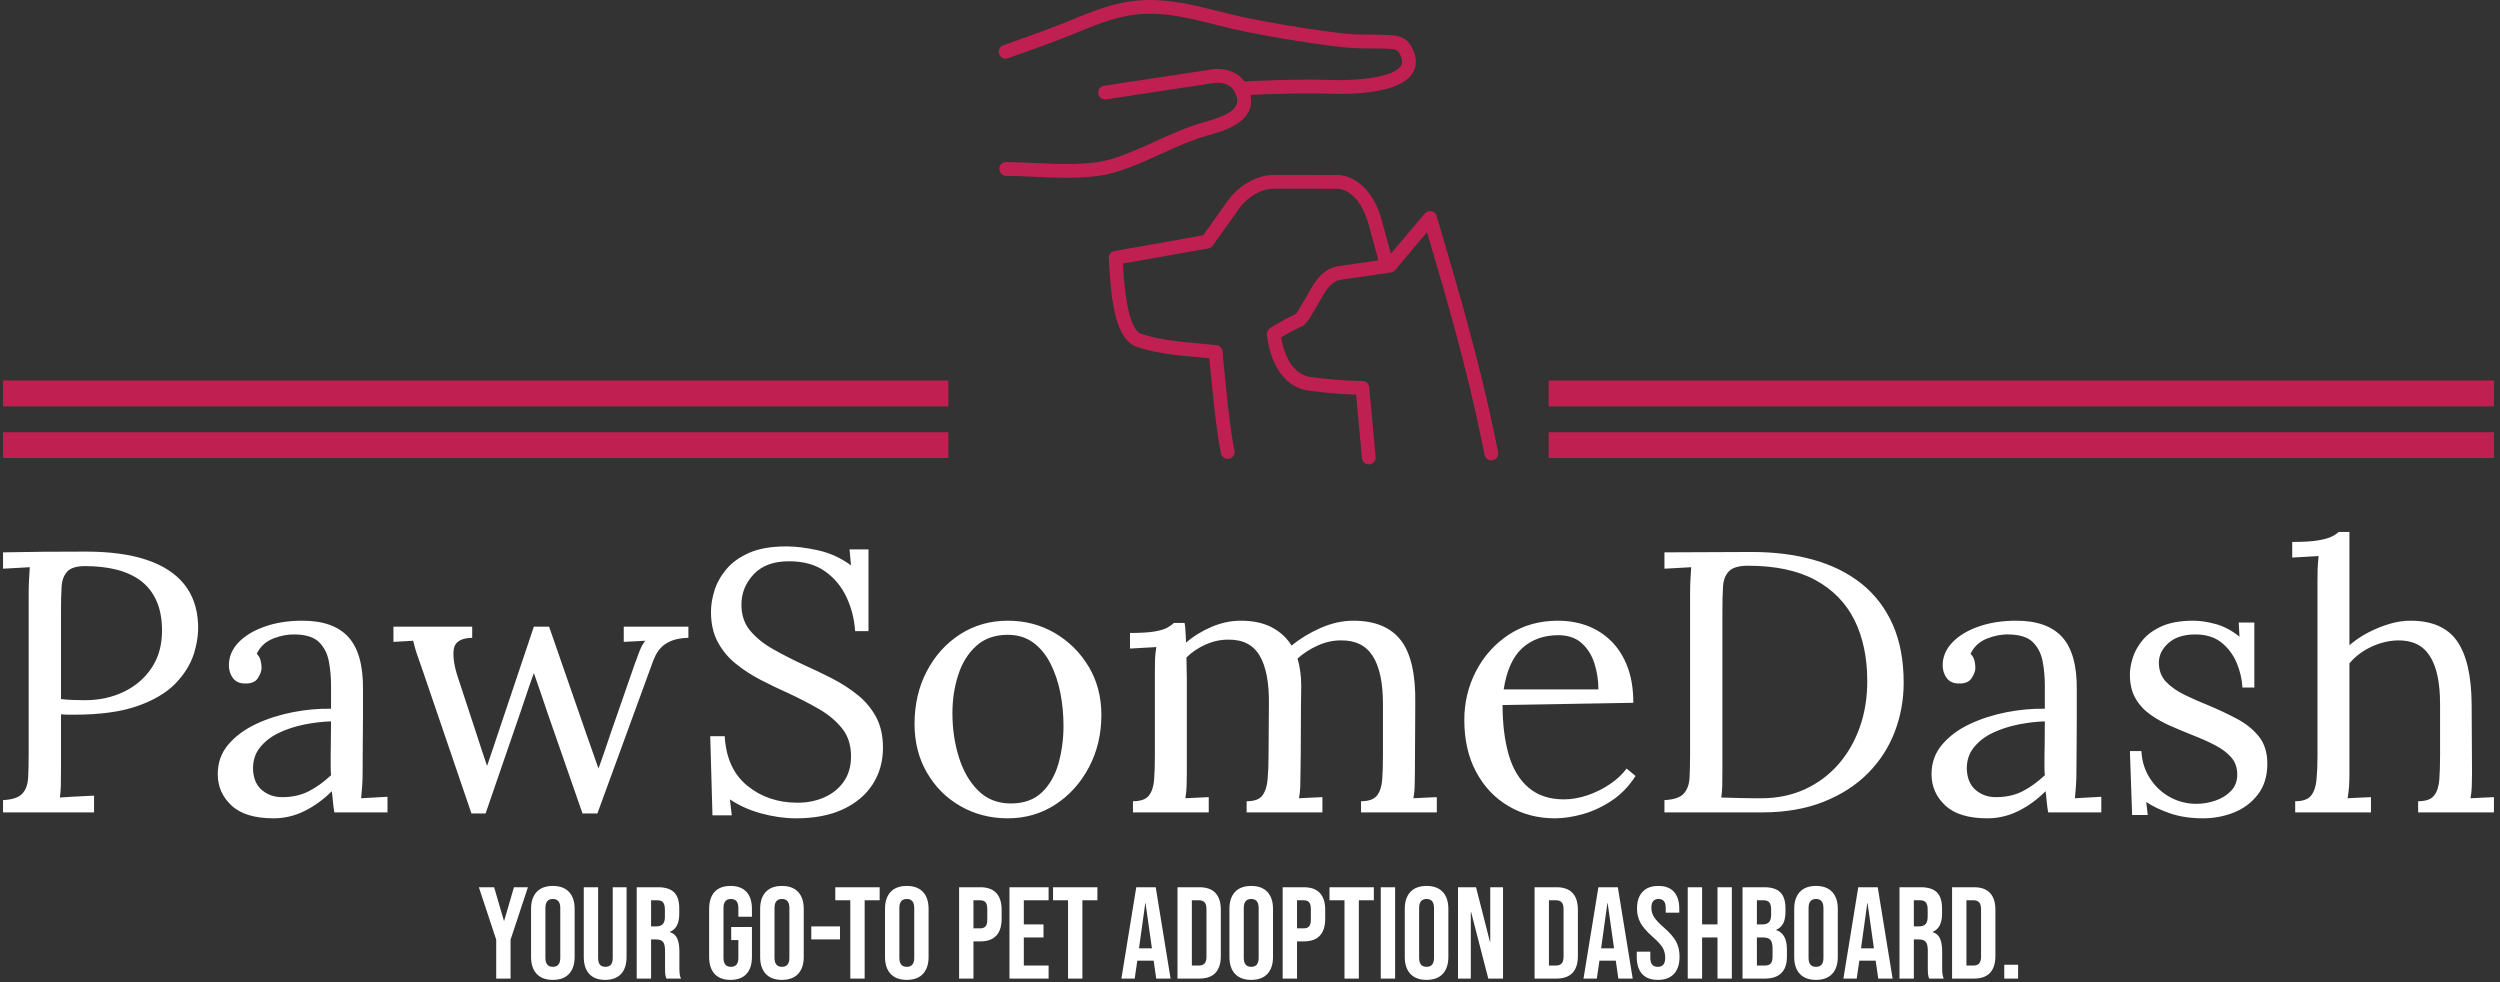 <svg xmlns="http://www.w3.org/2000/svg" version="1.1" xmlns:xlink="http://www.w3.org/1999/xlink" xmlns:svgjs="http://svgjs.dev/svgjs" width="1000" height="393" viewBox="0 0 1000 393"><rect x="0" y="0" width="1000" height="393" fill="#333333" stroke="none"/><g transform="matrix(1,0,0,1,-0.606,-0.525)"><svg viewBox="0 0 396 156" data-background-color="#1b4571" preserveAspectRatio="xMidYMid meet" height="393" width="1000" xmlns="http://www.w3.org/2000/svg" xmlns:xlink="http://www.w3.org/1999/xlink"><g id="tight-bounds" transform="matrix(1,0,0,1,0.24,0.209)"><svg viewBox="0 0 395.52 155.583" height="155.583" width="395.52"><g><svg viewBox="0 0 395.52 155.583" height="155.583" width="395.52"><g transform="matrix(1,0,0,1,0,84.457)"><svg viewBox="0 0 395.52 71.126" height="71.126" width="395.52"><g id="textblocktransform"><svg viewBox="0 0 395.52 71.126" height="71.126" width="395.52" id="textblock"><g><svg viewBox="0 0 395.52 45.474" height="45.474" width="395.52"><g transform="matrix(1,0,0,1,0,0)"><svg width="395.52" viewBox="2.75 -37.75 335.28 38.55" height="45.474" data-palette-color="#ffffff"><path d="M2.75 0L2.75-1.65Q4.65-1.75 5.35-2.53 6.05-3.3 6.13-4.67 6.2-6.05 6.2-7.8L6.2-7.8 6.2-29.4Q6.2-30.4 6.25-31.33 6.3-32.25 6.35-33L6.35-33Q5.45-32.95 4.55-32.9 3.65-32.85 2.75-32.8L2.75-32.8 2.75-35Q5.4-35.05 8.2-35.08 11-35.1 13.9-35.1L13.9-35.1Q18.75-35.1 22.05-34 25.35-32.9 27.1-30.75 28.85-28.6 29-25.4L29-25.4Q29.1-23.45 28.43-21.33 27.75-19.2 25.93-17.32 24.1-15.45 20.8-14.3 17.5-13.15 12.35-13.15L12.35-13.15Q12.15-13.15 11.6-13.15 11.05-13.15 10.55-13.2L10.55-13.2 10.55-5.95Q10.55-4.6 10.53-3.63 10.5-2.65 10.4-2L10.4-2Q11.2-2.05 11.95-2.1 12.7-2.15 13.48-2.18 14.25-2.2 15-2.25L15-2.25 15 0 2.75 0ZM10.55-27.2L10.55-15.25Q11.5-15.15 12.18-15.13 12.85-15.1 13.8-15.1L13.8-15.1Q16.65-15.1 19-16.23 21.35-17.35 22.75-19.45 24.15-21.55 24.15-24.45L24.15-24.45Q24.15-26.8 23.4-28.48 22.65-30.15 21.28-31.18 19.9-32.2 18-32.68 16.1-33.15 13.8-33.15L13.8-33.15Q12.05-33.15 11.38-32.4 10.7-31.65 10.63-30.33 10.55-29 10.55-27.2L10.55-27.2ZM54.5 0L47.35 0Q47.2-0.85 47.15-1.5 47.1-2.15 47-2.85L47-2.85Q45.3-1.15 43.32-0.18 41.35 0.8 39.15 0.8L39.15 0.8Q35.35 0.8 33.5-0.93 31.65-2.65 31.65-5.15L31.65-5.15Q31.65-7.45 33.07-9.13 34.5-10.8 36.77-11.88 39.05-12.95 41.72-13.48 44.4-14 46.9-13.95L46.9-13.95 46.9-17.05Q46.9-18.8 46.6-20.35 46.3-21.9 45.3-22.9 44.3-23.9 42.1-23.95L42.1-23.95Q40.65-24 39.12-23.4 37.6-22.8 36.9-21.35L36.9-21.35Q37.3-20.95 37.42-20.43 37.55-19.9 37.55-19.45L37.55-19.45Q37.55-18.85 37.05-18.07 36.55-17.3 35.3-17.35L35.3-17.35Q34.25-17.35 33.7-18.07 33.15-18.8 33.15-19.8L33.15-19.8Q33.15-21.5 34.42-22.85 35.7-24.2 37.95-25 40.2-25.8 43.05-25.8L43.05-25.8Q47.25-25.8 49.25-23.58 51.25-21.35 51.2-16.55L51.2-16.55Q51.2-14.7 51.2-12.83 51.2-10.95 51.17-9.08 51.15-7.2 51.15-5.3L51.15-5.3Q51.15-4.5 51.1-3.7 51.05-2.9 50.95-1.9L50.95-1.9Q51.85-1.95 52.72-2 53.6-2.05 54.5-2.1L54.5-2.1 54.5 0ZM46.9-12.25L46.9-12.25Q45.2-12.2 43.32-11.83 41.45-11.45 39.87-10.7 38.3-9.95 37.32-8.72 36.35-7.5 36.4-5.75L36.4-5.75Q36.5-3.9 37.62-2.98 38.75-2.05 40.3-2.05L40.3-2.05Q42.35-2.05 43.87-2.83 45.4-3.6 46.9-5L46.9-5Q46.85-5.55 46.85-6.2 46.85-6.85 46.85-7.55L46.85-7.55Q46.85-7.8 46.87-9.15 46.9-10.5 46.9-12.25ZM67.7 0.15L65.8 0.15 59.25-19.05Q58.9-20.1 58.62-20.85 58.35-21.6 58.2-22.15 58.05-22.7 57.95-23.1L57.95-23.1 55.3-22.95 55.3-25 65.9-25 65.9-23.5Q63.65-23.45 63.42-21.98 63.2-20.5 64-18.1L64-18.1 66.3-11.1Q66.7-9.9 67.09-8.68 67.5-7.45 67.9-6.25L67.9-6.25Q68.34-7.6 68.82-8.97 69.3-10.35 69.75-11.75L69.75-11.75 74.2-25 76.25-25 81.3-10.45Q81.7-9.35 82.09-8.2 82.5-7.05 82.9-5.9L82.9-5.9Q83.3-7 83.67-8.08 84.05-9.15 84.4-10.25L84.4-10.25 87.7-19.75Q88.05-20.75 88.4-21.65 88.75-22.55 89.2-23.1L89.2-23.1 86.3-22.95 86.3-25 95-25 95-23.5Q93.7-23.45 92.87-23.15 92.05-22.85 91.5-22.35 90.95-21.85 90.59-21.15 90.25-20.45 89.95-19.55L89.95-19.55 82.75 0.15 80.75 0.15 76-13.5Q75.7-14.4 75.4-15.28 75.09-16.15 74.8-17.03 74.5-17.9 74.2-18.75L74.2-18.75Q73.9-17.9 73.59-17.03 73.3-16.15 73-15.28 72.7-14.4 72.4-13.5L72.4-13.5 67.7 0.15ZM119.24-24.4L117.44-24.4Q117.29-26.8 116.29-28.95 115.29-31.1 113.39-32.45 111.49-33.8 108.54-33.8L108.54-33.8Q105.44-33.8 103.79-32.05 102.14-30.3 102.14-27.95L102.14-27.95Q102.14-25.85 103.34-24.43 104.54-23 106.47-21.93 108.39-20.85 110.54-19.85L110.54-19.85Q112.44-19 114.34-18.03 116.24-17.05 117.79-15.8 119.34-14.55 120.27-12.83 121.19-11.1 121.19-8.7L121.19-8.7Q121.19-5.95 119.82-3.8 118.44-1.65 115.84-0.43 113.24 0.8 109.49 0.8L109.49 0.8Q107.24 0.8 104.84 0.15 102.44-0.5 100.59-1.75L100.59-1.75 100.84 0.4 98.24 0.4 97.94-10.25 99.89-10.25Q100.14-5.85 102.94-3.58 105.74-1.3 109.69-1.3L109.69-1.3Q111.64-1.3 113.29-2.02 114.94-2.75 115.92-4.15 116.89-5.55 116.89-7.55L116.89-7.55Q116.89-9.8 115.69-11.3 114.49-12.8 112.59-13.9 110.69-15 108.54-16L108.54-16Q106.64-16.85 104.79-17.8 102.94-18.75 101.42-19.98 99.89-21.2 98.97-22.9 98.04-24.6 98.04-27L98.04-27Q98.04-28.3 98.49-29.8 98.94-31.3 100.07-32.68 101.19-34.05 103.17-34.93 105.14-35.8 108.19-35.8L108.19-35.8Q110.09-35.8 112.47-35.27 114.84-34.75 116.89-33.25L116.89-33.25 116.69-35.4 119.24-35.4 119.24-24.4ZM137.99 0.8L137.99 0.8Q134.49 0.8 131.64-0.83 128.79-2.45 127.12-5.33 125.44-8.2 125.44-11.9L125.44-11.9Q125.44-15.85 127.09-19 128.74-22.15 131.59-23.98 134.44-25.8 137.99-25.8L137.99-25.8Q141.49-25.8 144.34-24.13 147.19-22.45 148.89-19.6 150.59-16.75 150.59-13.1L150.59-13.1Q150.59-9.25 148.92-6.08 147.24-2.9 144.39-1.05 141.54 0.8 137.99 0.8ZM138.39-1.2L138.39-1.2Q141.04-1.2 142.59-2.7 144.14-4.2 144.82-6.6 145.49-9 145.49-11.65L145.49-11.65Q145.49-13.9 145.07-16.07 144.64-18.25 143.74-20.03 142.84-21.8 141.42-22.85 139.99-23.9 137.99-23.9L137.99-23.9Q135.39-23.9 133.74-22.4 132.09-20.9 131.32-18.5 130.54-16.1 130.54-13.35L130.54-13.35Q130.54-10.25 131.39-7.48 132.24-4.7 133.99-2.95 135.74-1.2 138.39-1.2ZM165.04 0L154.84 0 154.84-1.5Q156.39-1.5 156.99-2.27 157.59-3.05 157.69-4.42 157.79-5.8 157.79-7.6L157.79-7.6 157.79-19Q157.79-19.8 157.81-20.6 157.84-21.4 157.99-22.25L157.99-22.25Q157.09-22.2 156.21-22.15 155.34-22.1 154.44-22.05L154.44-22.05 154.44-24.15Q156.64-24.15 157.76-24.35 158.89-24.55 159.44-24.85 159.99-25.15 160.34-25.5L160.34-25.5 161.79-25.5Q161.89-25 161.91-24.35 161.94-23.7 161.99-22.85L161.99-22.85Q163.49-24.15 165.44-24.98 167.39-25.8 169.34-25.8L169.34-25.8Q171.84-25.8 173.54-24.9 175.24-24 176.19-22.45L176.19-22.45Q177.89-23.85 180.11-24.83 182.34-25.8 184.49-25.8L184.49-25.8Q188.84-25.8 190.89-23.18 192.94-20.55 192.84-14.6L192.84-14.6 192.79-5.3Q192.79-4.3 192.76-3.53 192.74-2.75 192.59-1.9L192.59-1.9Q193.39-1.95 194.16-1.98 194.94-2 195.74-2.05L195.74-2.05 195.74 0 185.54 0 185.54-1.5Q187.09-1.5 187.69-2.27 188.29-3.05 188.39-4.42 188.49-5.8 188.49-7.6L188.49-7.6 188.49-14.6Q188.49-18.9 187.11-21.05 185.74-23.2 182.79-23.15L182.79-23.15Q181.24-23.15 179.69-22.45 178.14-21.75 176.99-20.7L176.99-20.7Q177.24-19.9 177.36-18.98 177.49-18.05 177.49-17.05L177.49-17.05Q177.44-14.15 177.44-11.2 177.44-8.25 177.39-5.3L177.39-5.3Q177.39-4.3 177.36-3.53 177.34-2.75 177.19-1.9L177.19-1.9Q177.99-1.95 178.76-1.98 179.54-2 180.34-2.05L180.34-2.05 180.34 0 170.14 0 170.14-1.5Q171.69-1.5 172.26-2.27 172.84-3.05 172.96-4.42 173.09-5.8 173.09-7.6L173.09-7.6 173.14-14.6Q173.19-18.9 171.89-21.1 170.59-23.3 167.64-23.25L167.64-23.25Q166.09-23.25 164.59-22.58 163.09-21.9 162.04-20.85L162.04-20.85Q162.04-20.25 162.06-19.58 162.09-18.9 162.09-18.15L162.09-18.15 162.09-5.3Q162.09-4.3 162.06-3.53 162.04-2.75 161.89-1.9L161.89-1.9Q162.69-1.95 163.46-1.98 164.24-2 165.04-2.05L165.04-2.05 165.04 0ZM211.64 0.8L211.64 0.8Q208.19 0.8 205.41-0.83 202.64-2.45 201.04-5.43 199.44-8.4 199.44-12.45L199.44-12.45Q199.44-15.95 201.01-19 202.59-22.05 205.44-23.93 208.29-25.8 212.04-25.8L212.04-25.8Q214.14-25.8 215.96-25.13 217.79-24.45 219.19-23.08 220.59-21.7 221.39-19.63 222.19-17.55 222.19-14.75L222.19-14.75 204.59-14.45Q204.59-10.65 205.41-7.78 206.24-4.9 208.09-3.33 209.94-1.75 212.84-1.75L212.84-1.75Q214.39-1.75 216.01-2.3 217.64-2.85 219.04-3.8 220.44-4.75 221.29-5.9L221.29-5.9 222.49-4.9Q221.14-2.8 219.24-1.55 217.34-0.3 215.34 0.25 213.34 0.8 211.64 0.8ZM204.74-16.55L204.74-16.55 217.49-16.55Q217.49-18.35 216.96-20.03 216.44-21.7 215.24-22.78 214.04-23.85 212.09-23.85L212.09-23.85Q209.19-23.85 207.26-22.13 205.34-20.4 204.74-16.55ZM226.38 0L226.38-1.65Q228.28-1.75 228.98-2.53 229.68-3.3 229.76-4.67 229.83-6.05 229.83-7.8L229.83-7.8 229.83-29.4Q229.83-30.4 229.88-31.33 229.93-32.25 229.98-33L229.98-33Q229.08-32.95 228.18-32.9 227.28-32.85 226.38-32.8L226.38-32.8 226.38-35 238.18-35.05Q242.68-35.05 246.43-34 250.18-32.95 252.91-30.78 255.63-28.6 257.11-25.28 258.58-21.95 258.58-17.45L258.58-17.45Q258.58-14 257.38-10.85 256.18-7.7 253.78-5.28 251.38-2.85 247.81-1.43 244.23 0 239.53 0L239.53 0 226.38 0ZM234.18-27.2L234.18-5.9Q234.18-4.55 234.16-3.6 234.13-2.65 234.03-2L234.03-2Q235.38-1.95 236.51-1.93 237.63-1.9 238.41-1.9 239.18-1.9 239.38-1.9L239.38-1.9Q242.63-1.9 245.26-3.1 247.88-4.3 249.76-6.43 251.63-8.55 252.66-11.43 253.68-14.3 253.68-17.65L253.68-17.65Q253.68-22.4 251.96-25.88 250.23-29.35 246.68-31.28 243.13-33.2 237.63-33.2L237.63-33.2Q235.78-33.2 235.06-32.45 234.33-31.7 234.26-30.35 234.18-29 234.18-27.2L234.18-27.2ZM285.18 0L278.03 0Q277.88-0.85 277.83-1.5 277.78-2.15 277.68-2.85L277.68-2.85Q275.98-1.15 274.01-0.18 272.03 0.8 269.83 0.8L269.83 0.8Q266.03 0.8 264.18-0.93 262.33-2.65 262.33-5.15L262.33-5.15Q262.33-7.45 263.76-9.13 265.18-10.8 267.46-11.88 269.73-12.95 272.41-13.48 275.08-14 277.58-13.95L277.58-13.95 277.58-17.05Q277.58-18.8 277.28-20.35 276.98-21.9 275.98-22.9 274.98-23.9 272.78-23.95L272.78-23.95Q271.33-24 269.81-23.4 268.28-22.8 267.58-21.35L267.58-21.35Q267.98-20.95 268.11-20.43 268.23-19.9 268.23-19.45L268.23-19.45Q268.23-18.85 267.73-18.07 267.23-17.3 265.98-17.35L265.98-17.35Q264.93-17.35 264.38-18.07 263.83-18.8 263.83-19.8L263.83-19.8Q263.83-21.5 265.11-22.85 266.38-24.2 268.63-25 270.88-25.8 273.73-25.8L273.73-25.8Q277.93-25.8 279.93-23.58 281.93-21.35 281.88-16.55L281.88-16.55Q281.88-14.7 281.88-12.83 281.88-10.95 281.86-9.08 281.83-7.2 281.83-5.3L281.83-5.3Q281.83-4.5 281.78-3.7 281.73-2.9 281.63-1.9L281.63-1.9Q282.53-1.95 283.41-2 284.28-2.05 285.18-2.1L285.18-2.1 285.18 0ZM277.58-12.25L277.58-12.25Q275.88-12.2 274.01-11.83 272.13-11.45 270.56-10.7 268.98-9.95 268.01-8.72 267.03-7.5 267.08-5.75L267.08-5.75Q267.18-3.9 268.31-2.98 269.43-2.05 270.98-2.05L270.98-2.05Q273.03-2.05 274.56-2.83 276.08-3.6 277.58-5L277.58-5Q277.53-5.55 277.53-6.2 277.53-6.85 277.53-7.55L277.53-7.55Q277.53-7.8 277.56-9.15 277.58-10.5 277.58-12.25ZM298.88 0.8L298.88 0.8Q296.38 0.8 294.43 0.13 292.48-0.55 291.23-1.4L291.23-1.4 291.43 0.35 289.33 0.35 289.03-8.25 290.58-8.25Q290.68-6.2 291.73-4.58 292.78-2.95 294.43-2.05 296.08-1.15 297.98-1.15L297.98-1.15Q299.28-1.15 300.53-1.58 301.78-2 302.63-2.88 303.48-3.75 303.48-5.1L303.48-5.1Q303.48-6.5 302.65-7.43 301.83-8.35 300.48-9.05 299.13-9.75 297.58-10.35L297.58-10.35Q296.08-10.95 294.58-11.6 293.08-12.25 291.8-13.15 290.53-14.05 289.78-15.35 289.03-16.65 289.03-18.55L289.03-18.55Q289.03-19.6 289.43-20.85 289.83-22.1 290.78-23.23 291.73-24.35 293.38-25.08 295.03-25.8 297.58-25.8L297.58-25.8Q298.93-25.8 300.58-25.35 302.23-24.9 303.78-23.65L303.78-23.65 303.68-25.55 305.78-25.55 305.78-16.8 304.18-16.8Q304.08-18.55 303.38-20.18 302.68-21.8 301.33-22.88 299.98-23.95 297.83-23.95L297.83-23.95Q295.53-23.95 294.23-22.8 292.93-21.65 292.93-20.15L292.93-20.15Q292.93-18.6 293.9-17.57 294.88-16.55 296.43-15.8 297.98-15.05 299.73-14.35L299.73-14.35Q301.63-13.55 303.43-12.6 305.23-11.65 306.38-10.23 307.53-8.8 307.53-6.55L307.53-6.55Q307.53-4.05 306.25-2.4 304.98-0.75 303 0.03 301.03 0.8 298.88 0.8ZM327.83 0L327.83-1.5Q329.38-1.5 329.98-2.27 330.58-3.05 330.68-4.42 330.78-5.8 330.78-7.6L330.78-7.6 330.78-14.6Q330.78-18.9 329.4-21.05 328.03-23.2 325.08-23.15L325.08-23.15Q323.23-23.1 321.45-22.25 319.68-21.4 318.58-20.05L318.58-20.05 318.58-5.3Q318.58-4.3 318.53-3.53 318.48-2.75 318.33-1.9L318.33-1.9Q319.13-1.95 319.9-1.98 320.68-2 321.48-2.05L321.48-2.05 321.48 0 311.28 0 311.28-1.5Q312.83-1.5 313.43-2.27 314.03-3.05 314.15-4.42 314.28-5.8 314.28-7.6L314.28-7.6 314.28-31.25Q314.28-32.05 314.3-32.77 314.33-33.5 314.43-34.5L314.43-34.5Q313.53-34.45 312.65-34.4 311.78-34.35 310.88-34.3L310.88-34.3 310.88-36.4Q313.08-36.4 314.3-36.6 315.53-36.8 316.15-37.1 316.78-37.4 317.13-37.75L317.13-37.75 318.58-37.75 318.58-22.5Q319.68-23.45 321.05-24.18 322.43-24.9 323.9-25.35 325.38-25.8 326.78-25.8L326.78-25.8Q331.13-25.8 333.05-23.08 334.98-20.35 335.03-14.6L335.03-14.6 335.08-5.3Q335.08-4.3 335.05-3.53 335.03-2.75 334.88-1.9L334.88-1.9Q335.68-1.95 336.45-1.98 337.23-2 338.03-2.05L338.03-2.05 338.03 0 327.83 0Z" opacity="1" transform="matrix(1,0,0,1,0,0)" fill="#ffffff" class="undefined-text-0" data-fill-palette-color="primary" id="text-0"></path></svg></g></svg></g><g transform="matrix(1,0,0,1,75.544,56.209)"><svg viewBox="0 0 244.431 14.917" height="14.917" width="244.431"><g transform="matrix(1,0,0,1,0,0)"><svg width="244.431" viewBox="0.45 -35.5 589.82 36" height="14.917" data-palette-color="#ffffff"><path d="M7.1 0L7.1-14.9 0.45-35 6.3-35 10.05-22.15 10.15-22.15 13.9-35 19.25-35 12.6-14.9 12.6 0 7.1 0ZM28.8 0.5Q24.75 0.5 22.6-1.8 20.45-4.1 20.45-8.3L20.45-8.3 20.45-26.7Q20.45-30.9 22.6-33.2 24.75-35.5 28.8-35.5L28.8-35.5Q32.85-35.5 35-33.2 37.15-30.9 37.15-26.7L37.15-26.7 37.15-8.3Q37.15-4.1 35-1.8 32.85 0.5 28.8 0.5L28.8 0.5ZM28.8-4.5Q31.65-4.5 31.65-7.95L31.65-7.95 31.65-27.05Q31.65-30.5 28.8-30.5L28.8-30.5Q25.95-30.5 25.95-27.05L25.95-27.05 25.95-7.95Q25.95-4.5 28.8-4.5L28.8-4.5ZM48.84 0.5Q44.84 0.5 42.75-1.78 40.65-4.05 40.65-8.3L40.65-8.3 40.65-35 46.15-35 46.15-7.9Q46.15-6.1 46.87-5.3 47.59-4.5 48.95-4.5L48.95-4.5Q50.3-4.5 51.02-5.3 51.75-6.1 51.75-7.9L51.75-7.9 51.75-35 57.05-35 57.05-8.3Q57.05-4.05 54.95-1.78 52.84 0.5 48.84 0.5L48.84 0.5ZM60.94 0L60.94-35 69.09-35Q73.34-35 75.29-33.02 77.24-31.05 77.24-26.95L77.24-26.95 77.24-24.8Q77.24-19.35 73.64-17.9L73.64-17.9 73.64-17.8Q75.64-17.2 76.47-15.35 77.29-13.5 77.29-10.4L77.29-10.4 77.29-4.25Q77.29-2.75 77.39-1.83 77.49-0.9 77.89 0L77.89 0 72.29 0Q71.99-0.85 71.89-1.6 71.79-2.35 71.79-4.3L71.79-4.3 71.79-10.7Q71.79-13.1 71.02-14.05 70.24-15 68.34-15L68.34-15 66.44-15 66.44 0 60.94 0ZM66.44-20L68.44-20Q70.09-20 70.92-20.85 71.74-21.7 71.74-23.7L71.74-23.7 71.74-26.4Q71.74-28.3 71.07-29.15 70.39-30 68.94-30L68.94-30 66.44-30 66.44-20ZM96.89 0.5Q92.89 0.5 90.79-1.78 88.69-4.05 88.69-8.3L88.69-8.3 88.69-26.7Q88.69-30.95 90.79-33.23 92.89-35.5 96.89-35.5L96.89-35.5Q100.89-35.5 102.99-33.23 105.09-30.95 105.09-26.7L105.09-26.7 105.09-23.7 99.89-23.7 99.89-27.05Q99.89-30.5 97.04-30.5L97.04-30.5Q94.19-30.5 94.19-27.05L94.19-27.05 94.19-7.9Q94.19-4.5 97.04-4.5L97.04-4.5Q99.89-4.5 99.89-7.9L99.89-7.9 99.89-14.75 97.14-14.75 97.14-19.75 105.09-19.75 105.09-8.3Q105.09-4.05 102.99-1.78 100.89 0.5 96.89 0.5L96.89 0.5ZM116.59 0.5Q112.54 0.5 110.39-1.8 108.24-4.1 108.24-8.3L108.24-8.3 108.24-26.7Q108.24-30.9 110.39-33.2 112.54-35.5 116.59-35.5L116.59-35.5Q120.64-35.5 122.79-33.2 124.94-30.9 124.94-26.7L124.94-26.7 124.94-8.3Q124.94-4.1 122.79-1.8 120.64 0.5 116.59 0.5L116.59 0.5ZM116.59-4.5Q119.44-4.5 119.44-7.95L119.44-7.95 119.44-27.05Q119.44-30.5 116.59-30.5L116.59-30.5Q113.74-30.5 113.74-27.05L113.74-27.05 113.74-7.95Q113.74-4.5 116.59-4.5L116.59-4.5ZM127.83-15L127.83-20 138.83-20 138.83-15 127.83-15ZM142.78 0L142.78-30 137.03-30 137.03-35 154.03-35 154.03-30 148.28-30 148.28 0 142.78 0ZM164.43 0.5Q160.38 0.5 158.23-1.8 156.08-4.1 156.08-8.3L156.08-8.3 156.08-26.7Q156.08-30.9 158.23-33.2 160.38-35.5 164.43-35.5L164.43-35.5Q168.48-35.5 170.63-33.2 172.78-30.9 172.78-26.7L172.78-26.7 172.78-8.3Q172.78-4.1 170.63-1.8 168.48 0.5 164.43 0.5L164.43 0.5ZM164.43-4.5Q167.28-4.5 167.28-7.95L167.28-7.95 167.28-27.05Q167.28-30.5 164.43-30.5L164.43-30.5Q161.58-30.5 161.58-27.05L161.58-27.05 161.58-7.95Q161.58-4.5 164.43-4.5L164.43-4.5ZM184.47 0L184.47-35 192.57-35Q196.67-35 198.72-32.8 200.77-30.6 200.77-26.35L200.77-26.35 200.77-22.9Q200.77-18.65 198.72-16.45 196.67-14.25 192.57-14.25L192.57-14.25 189.97-14.25 189.97 0 184.47 0ZM189.97-19.25L192.57-19.25Q193.92-19.25 194.6-20 195.27-20.75 195.27-22.55L195.27-22.55 195.27-26.7Q195.27-28.5 194.6-29.25 193.92-30 192.57-30L192.57-30 189.97-30 189.97-19.25ZM203.77 0L203.77-35 218.77-35 218.77-30 209.27-30 209.27-20.75 216.82-20.75 216.82-15.75 209.27-15.75 209.27-5 218.77-5 218.77 0 203.77 0ZM226.22 0L226.22-30 220.47-30 220.47-35 237.47-35 237.47-30 231.72-30 231.72 0 226.22 0ZM246.66 0L252.36-35 259.81-35 265.51 0 260.01 0 259.01-6.95 259.01-6.85 252.76-6.85 251.76 0 246.66 0ZM253.41-11.6L258.36-11.6 255.91-28.9 255.81-28.9 253.41-11.6ZM268.16 0L268.16-35 276.56-35Q280.66-35 282.71-32.8 284.76-30.6 284.76-26.35L284.76-26.35 284.76-8.65Q284.76-4.4 282.71-2.2 280.66 0 276.56 0L276.56 0 268.16 0ZM273.66-5L276.46-5Q277.81-5 278.54-5.8 279.26-6.6 279.26-8.4L279.26-8.4 279.26-26.6Q279.26-28.4 278.54-29.2 277.81-30 276.46-30L276.46-30 273.66-30 273.66-5ZM296.41 0.5Q292.36 0.5 290.21-1.8 288.06-4.1 288.06-8.3L288.06-8.3 288.06-26.7Q288.06-30.9 290.21-33.2 292.36-35.5 296.41-35.5L296.41-35.5Q300.46-35.5 302.61-33.2 304.76-30.9 304.76-26.7L304.76-26.7 304.76-8.3Q304.76-4.1 302.61-1.8 300.46 0.5 296.41 0.5L296.41 0.5ZM296.41-4.5Q299.26-4.5 299.26-7.95L299.26-7.95 299.26-27.05Q299.26-30.5 296.41-30.5L296.41-30.5Q293.56-30.5 293.56-27.05L293.56-27.05 293.56-7.95Q293.56-4.5 296.41-4.5L296.41-4.5ZM308.46 0L308.46-35 316.56-35Q320.66-35 322.71-32.8 324.76-30.6 324.76-26.35L324.76-26.35 324.76-22.9Q324.76-18.65 322.71-16.45 320.66-14.25 316.56-14.25L316.56-14.25 313.96-14.25 313.96 0 308.46 0ZM313.96-19.25L316.56-19.25Q317.91-19.25 318.58-20 319.26-20.75 319.26-22.55L319.26-22.55 319.26-26.7Q319.26-28.5 318.58-29.25 317.91-30 316.56-30L316.56-30 313.96-30 313.96-19.25ZM332.15 0L332.15-30 326.4-30 326.4-35 343.4-35 343.4-30 337.65-30 337.65 0 332.15 0ZM346.05 0L346.05-35 351.55-35 351.55 0 346.05 0ZM363.6 0.5Q359.55 0.5 357.4-1.8 355.25-4.1 355.25-8.3L355.25-8.3 355.25-26.7Q355.25-30.9 357.4-33.2 359.55-35.5 363.6-35.5L363.6-35.5Q367.65-35.5 369.8-33.2 371.95-30.9 371.95-26.7L371.95-26.7 371.95-8.3Q371.95-4.1 369.8-1.8 367.65 0.5 363.6 0.5L363.6 0.5ZM363.6-4.5Q366.45-4.5 366.45-7.95L366.45-7.95 366.45-27.05Q366.45-30.5 363.6-30.5L363.6-30.5Q360.75-30.5 360.75-27.05L360.75-27.05 360.75-7.95Q360.75-4.5 363.6-4.5L363.6-4.5ZM375.65 0L375.65-35 382.55-35 387.9-14.05 388-14.05 388-35 392.9-35 392.9 0 387.25 0 380.65-25.55 380.55-25.55 380.55 0 375.65 0ZM404.99 0L404.99-35 413.39-35Q417.49-35 419.54-32.8 421.59-30.6 421.59-26.35L421.59-26.35 421.59-8.65Q421.59-4.4 419.54-2.2 417.49 0 413.39 0L413.39 0 404.99 0ZM410.49-5L413.29-5Q414.64-5 415.37-5.8 416.09-6.6 416.09-8.4L416.09-8.4 416.09-26.6Q416.09-28.4 415.37-29.2 414.64-30 413.29-30L413.29-30 410.49-30 410.49-5ZM423.74 0L429.44-35 436.89-35 442.59 0 437.09 0 436.09-6.95 436.09-6.85 429.84-6.85 428.84 0 423.74 0ZM430.49-11.6L435.44-11.6 432.99-28.9 432.89-28.9 430.49-11.6ZM452.24 0.5Q448.24 0.5 446.19-1.78 444.14-4.05 444.14-8.3L444.14-8.3 444.14-10.3 449.34-10.3 449.34-7.9Q449.34-4.5 452.19-4.5L452.19-4.5Q453.59-4.5 454.31-5.33 455.04-6.15 455.04-8L455.04-8Q455.04-10.2 454.04-11.88 453.04-13.55 450.34-15.9L450.34-15.9Q446.94-18.9 445.59-21.33 444.24-23.75 444.24-26.8L444.24-26.8Q444.24-30.95 446.34-33.23 448.44-35.5 452.44-35.5L452.44-35.5Q456.39-35.5 458.41-33.23 460.44-30.95 460.44-26.7L460.44-26.7 460.44-25.25 455.24-25.25 455.24-27.05Q455.24-28.85 454.54-29.68 453.84-30.5 452.49-30.5L452.49-30.5Q449.74-30.5 449.74-27.15L449.74-27.15Q449.74-25.25 450.76-23.6 451.79-21.95 454.49-19.6L454.49-19.6Q457.94-16.6 459.24-14.15 460.54-11.7 460.54-8.4L460.54-8.4Q460.54-4.1 458.41-1.8 456.29 0.5 452.24 0.5L452.24 0.5ZM463.68 0L463.68-35 469.18-35 469.18-20.75 475.08-20.75 475.08-35 480.58-35 480.58 0 475.08 0 475.08-15.75 469.18-15.75 469.18 0 463.68 0ZM484.68 0L484.68-35 492.98-35Q497.23-35 499.18-33.02 501.13-31.05 501.13-26.95L501.13-26.95 501.13-25.55Q501.13-22.85 500.26-21.15 499.38-19.45 497.58-18.7L497.58-18.7 497.58-18.6Q501.68-17.2 501.68-11.3L501.68-11.3 501.68-8.3Q501.68-4.25 499.56-2.13 497.43 0 493.33 0L493.33 0 484.68 0ZM490.18-20.75L492.33-20.75Q493.98-20.75 494.81-21.6 495.63-22.45 495.63-24.45L495.63-24.45 495.63-26.4Q495.63-28.3 494.96-29.15 494.28-30 492.83-30L492.83-30 490.18-30 490.18-20.75ZM490.18-5L493.33-5Q494.78-5 495.48-5.78 496.18-6.55 496.18-8.45L496.18-8.45 496.18-11.5Q496.18-13.9 495.36-14.83 494.53-15.75 492.63-15.75L492.63-15.75 490.18-15.75 490.18-5ZM512.83 0.5Q508.78 0.5 506.63-1.8 504.48-4.1 504.48-8.3L504.48-8.3 504.48-26.7Q504.48-30.9 506.63-33.2 508.78-35.5 512.83-35.5L512.83-35.5Q516.88-35.5 519.03-33.2 521.18-30.9 521.18-26.7L521.18-26.7 521.18-8.3Q521.18-4.1 519.03-1.8 516.88 0.5 512.83 0.5L512.83 0.5ZM512.83-4.5Q515.68-4.5 515.68-7.95L515.68-7.95 515.68-27.05Q515.68-30.5 512.83-30.5L512.83-30.5Q509.98-30.5 509.98-27.05L509.98-27.05 509.98-7.95Q509.98-4.5 512.83-4.5L512.83-4.5ZM523.33 0L529.02-35 536.48-35 542.18 0 536.68 0 535.68-6.95 535.68-6.85 529.43-6.85 528.43 0 523.33 0ZM530.08-11.6L535.02-11.6 532.58-28.9 532.48-28.9 530.08-11.6ZM544.82 0L544.82-35 552.97-35Q557.22-35 559.17-33.02 561.12-31.05 561.12-26.95L561.12-26.95 561.12-24.8Q561.12-19.35 557.52-17.9L557.52-17.9 557.52-17.8Q559.52-17.2 560.35-15.35 561.17-13.5 561.17-10.4L561.17-10.4 561.17-4.25Q561.17-2.75 561.27-1.83 561.37-0.9 561.77 0L561.77 0 556.17 0Q555.87-0.85 555.77-1.6 555.67-2.35 555.67-4.3L555.67-4.3 555.67-10.7Q555.67-13.1 554.9-14.05 554.12-15 552.22-15L552.22-15 550.32-15 550.32 0 544.82 0ZM550.32-20L552.32-20Q553.97-20 554.8-20.85 555.62-21.7 555.62-23.7L555.62-23.7 555.62-26.4Q555.62-28.3 554.95-29.15 554.27-30 552.82-30L552.82-30 550.32-30 550.32-20ZM564.97 0L564.97-35 573.37-35Q577.47-35 579.52-32.8 581.57-30.6 581.57-26.35L581.57-26.35 581.57-8.65Q581.57-4.4 579.52-2.2 577.47 0 573.37 0L573.37 0 564.97 0ZM570.47-5L573.27-5Q574.62-5 575.34-5.8 576.07-6.6 576.07-8.4L576.07-8.4 576.07-26.6Q576.07-28.4 575.34-29.2 574.62-30 573.27-30L573.27-30 570.47-30 570.47-5ZM584.97 0L584.97-5.3 590.27-5.3 590.27 0 584.97 0Z" opacity="1" transform="matrix(1,0,0,1,0,0)" fill="#ffffff" class="undefined-text-1" data-fill-palette-color="secondary" id="text-1"></path></svg></g></svg></g></svg></g></svg></g><g transform="matrix(1,0,0,1,150.105,0)"><svg viewBox="0 0 95.31 73.722" height="73.722" width="95.31"><g><svg xmlns="http://www.w3.org/2000/svg" xmlns:xlink="http://www.w3.org/1999/xlink" version="1.0" x="8" y="0" viewBox="13.74 18.297 72.519 67.409" enable-background="new 0 0 100 100" xml:space="preserve" height="73.722" width="79.31" class="icon-icon-0" data-fill-palette-color="accent" id="icon-0"><g fill="#bf2051" data-fill-palette-color="accent"><g fill="#bf2051" data-fill-palette-color="accent"><path d="M37.406 40.596c2.149-0.979 4.372-1.99 6.708-2.64 2.294-0.638 7.031-1.963 6.162-5.879 2.369-0.111 7.472-0.306 11.722-0.169 2.972 0.097 10.074-0.008 11.877-3.067 0.461-0.782 0.781-2.098-0.311-3.928-0.85-1.426-2.243-1.49-3.26-1.536-1.201-0.054-2.389-0.065-3.804-0.065-1.697 0-3.443-0.236-5.133-0.465l-0.314-0.042c-3.603-0.486-7.339-1.116-11.105-1.874-1.459-0.293-2.913-0.659-4.32-1.012-4.254-1.069-8.657-2.173-13.465-1.315-2.717 0.485-5.262 1.523-7.724 2.527l-1.152 0.468c-2.11 0.848-4.302 1.631-6.42 2.388-0.824 0.294-1.647 0.588-2.468 0.886-0.519 0.189-0.787 0.763-0.598 1.282 0.189 0.519 0.762 0.788 1.282 0.598 0.817-0.297 1.637-0.59 2.457-0.883 2.137-0.763 4.347-1.552 6.493-2.415l1.161-0.472c2.366-0.965 4.812-1.962 7.321-2.41 4.39-0.785 8.391 0.221 12.626 1.285 1.429 0.359 2.906 0.73 4.412 1.034 3.809 0.766 7.588 1.404 11.233 1.895l0.314 0.042c1.754 0.237 3.569 0.482 5.4 0.483 1.388 0 2.55 0.011 3.712 0.063 1.035 0.047 1.375 0.127 1.635 0.563 0.713 1.196 0.406 1.716 0.305 1.887-0.96 1.627-5.904 2.223-10.089 2.084-4.869-0.16-10.81 0.113-12.65 0.208-1.407-1.904-3.846-1.988-5.13-1.684l-15.25 2.311c-0.546 0.083-0.921 0.593-0.839 1.138 0.083 0.546 0.595 0.924 1.139 0.839l15.324-2.325c0.306-0.068 3-0.594 3.658 2.041 0.441 1.765-1.575 2.713-4.794 3.608-2.431 0.676-4.726 1.721-6.944 2.731-1.1 0.5-2.237 1.019-3.363 1.477-1.538 0.627-3.324 1.316-5.063 1.565-2.978 0.425-6.109 0.283-9.138 0.144-1.369-0.063-2.785-0.127-4.175-0.139-0.584-0.025-1.004 0.439-1.008 0.991s0.439 1.004 0.991 1.009c1.353 0.012 2.75 0.075 4.1 0.137 1.54 0.07 3.106 0.142 4.678 0.142 1.613 0 3.232-0.075 4.835-0.305 1.964-0.28 3.887-1.021 5.535-1.692C35.132 41.631 36.288 41.105 37.406 40.596z" fill="#bf2051" data-fill-palette-color="accent"></path><path d="M86.239 83.933l-0.496-2.413c-2.08-10.111-4.983-20.197-7.542-28.857-0.295-0.999-0.588-1.998-0.878-2.998-0.103-0.354-0.392-0.623-0.753-0.7-0.363-0.077-0.734 0.051-0.972 0.333l-4.927 5.837c-0.573-2.149-1.047-3.899-1.348-4.954-1.825-6.389-6.061-6.475-6.241-6.475 0 0-5.86-0.018-9.321-0.018-3.914 0-6.409 3.261-6.528 3.42l-3.813 5.353-12.878 2.281c-0.506 0.09-0.862 0.549-0.823 1.061 0.019 0.242 0.036 0.561 0.057 0.94 0.309 5.582 1.009 10.889 4.014 11.91 2.83 0.962 5.824 1.227 8.718 1.484 0.603 0.053 1.206 0.106 1.806 0.166 0.24 2.646 1.015 10.832 1.697 13.833 0.105 0.464 0.518 0.778 0.974 0.779 0.073 0 0.148-0.008 0.223-0.025 0.539-0.123 0.876-0.658 0.753-1.197-0.771-3.393-1.718-14.275-1.728-14.385-0.041-0.475-0.412-0.855-0.885-0.908-0.882-0.098-1.772-0.177-2.663-0.255-2.777-0.246-5.649-0.5-8.252-1.386-1.42-0.483-2.315-3.89-2.66-10.127-0.001-0.026-0.003-0.051-0.004-0.076l12.402-2.197c0.258-0.046 0.488-0.191 0.641-0.404l4.035-5.666c0.02-0.026 1.988-2.601 4.914-2.601 3.439 0 9.249 0.018 9.3 0.018 0 0 0 0 0 0 0.12 0.004 2.949 0.159 4.339 5.025 0.319 1.118 0.837 3.031 1.458 5.368l-5.505 0.794c-2.611 0.286-3.766 2.367-4.785 4.203-0.29 0.523-0.564 1.017-0.862 1.456-0.091 0.134-0.191 0.308-0.299 0.499-0.136 0.24-0.419 0.74-0.516 0.817-0.058 0.016-0.113 0.038-0.167 0.064-0.088 0.043-2.171 1.056-3.612 2.016-0.3 0.2-0.469 0.546-0.442 0.906 0.022 0.303 0.615 7.438 6.148 8.167 3.272 0.431 5.6 0.544 6.804 0.571l0.847 9.206c0.047 0.519 0.483 0.908 0.995 0.908 0.03 0 0.062-0.001 0.093-0.004 0.55-0.05 0.955-0.537 0.903-1.088l-0.93-10.109c-0.048-0.524-0.503-0.922-1.02-0.907-0.028 0-2.752 0.056-7.431-0.56-3.173-0.417-4.099-4.272-4.339-5.756 1.136-0.696 2.496-1.374 2.796-1.521 0.792-0.279 1.263-1.11 1.61-1.723 0.079-0.139 0.149-0.266 0.215-0.364 0.348-0.513 0.657-1.069 0.955-1.608 1.041-1.874 1.778-3.023 3.288-3.189l5.77-0.832 1.284-0.185c0.243-0.035 0.464-0.158 0.621-0.344l0.018-0.021 4.628-5.483c0.119 0.406 0.239 0.812 0.358 1.217 2.547 8.621 5.437 18.659 7.501 28.694l0.496 2.412c0.111 0.541 0.638 0.891 1.18 0.779C86.001 85.003 86.35 84.474 86.239 83.933z" fill="#bf2051" data-fill-palette-color="accent"></path></g></g></svg></g></svg></g><g><rect width="150.105" height="4.101" y="68.621" x="245.415" fill="#bf2051" data-fill-palette-color="accent"></rect><rect width="150.105" height="4.101" y="68.621" x="0" fill="#bf2051" data-fill-palette-color="accent"></rect><rect width="150.105" height="4.101" y="60.419" x="245.415" fill="#bf2051" data-fill-palette-color="accent"></rect><rect width="150.105" height="4.101" y="60.419" x="0" fill="#bf2051" data-fill-palette-color="accent"></rect></g></svg></g><defs></defs></svg><rect width="395.52" height="155.583" fill="none" stroke="none" visibility="hidden"></rect></g></svg></g></svg>